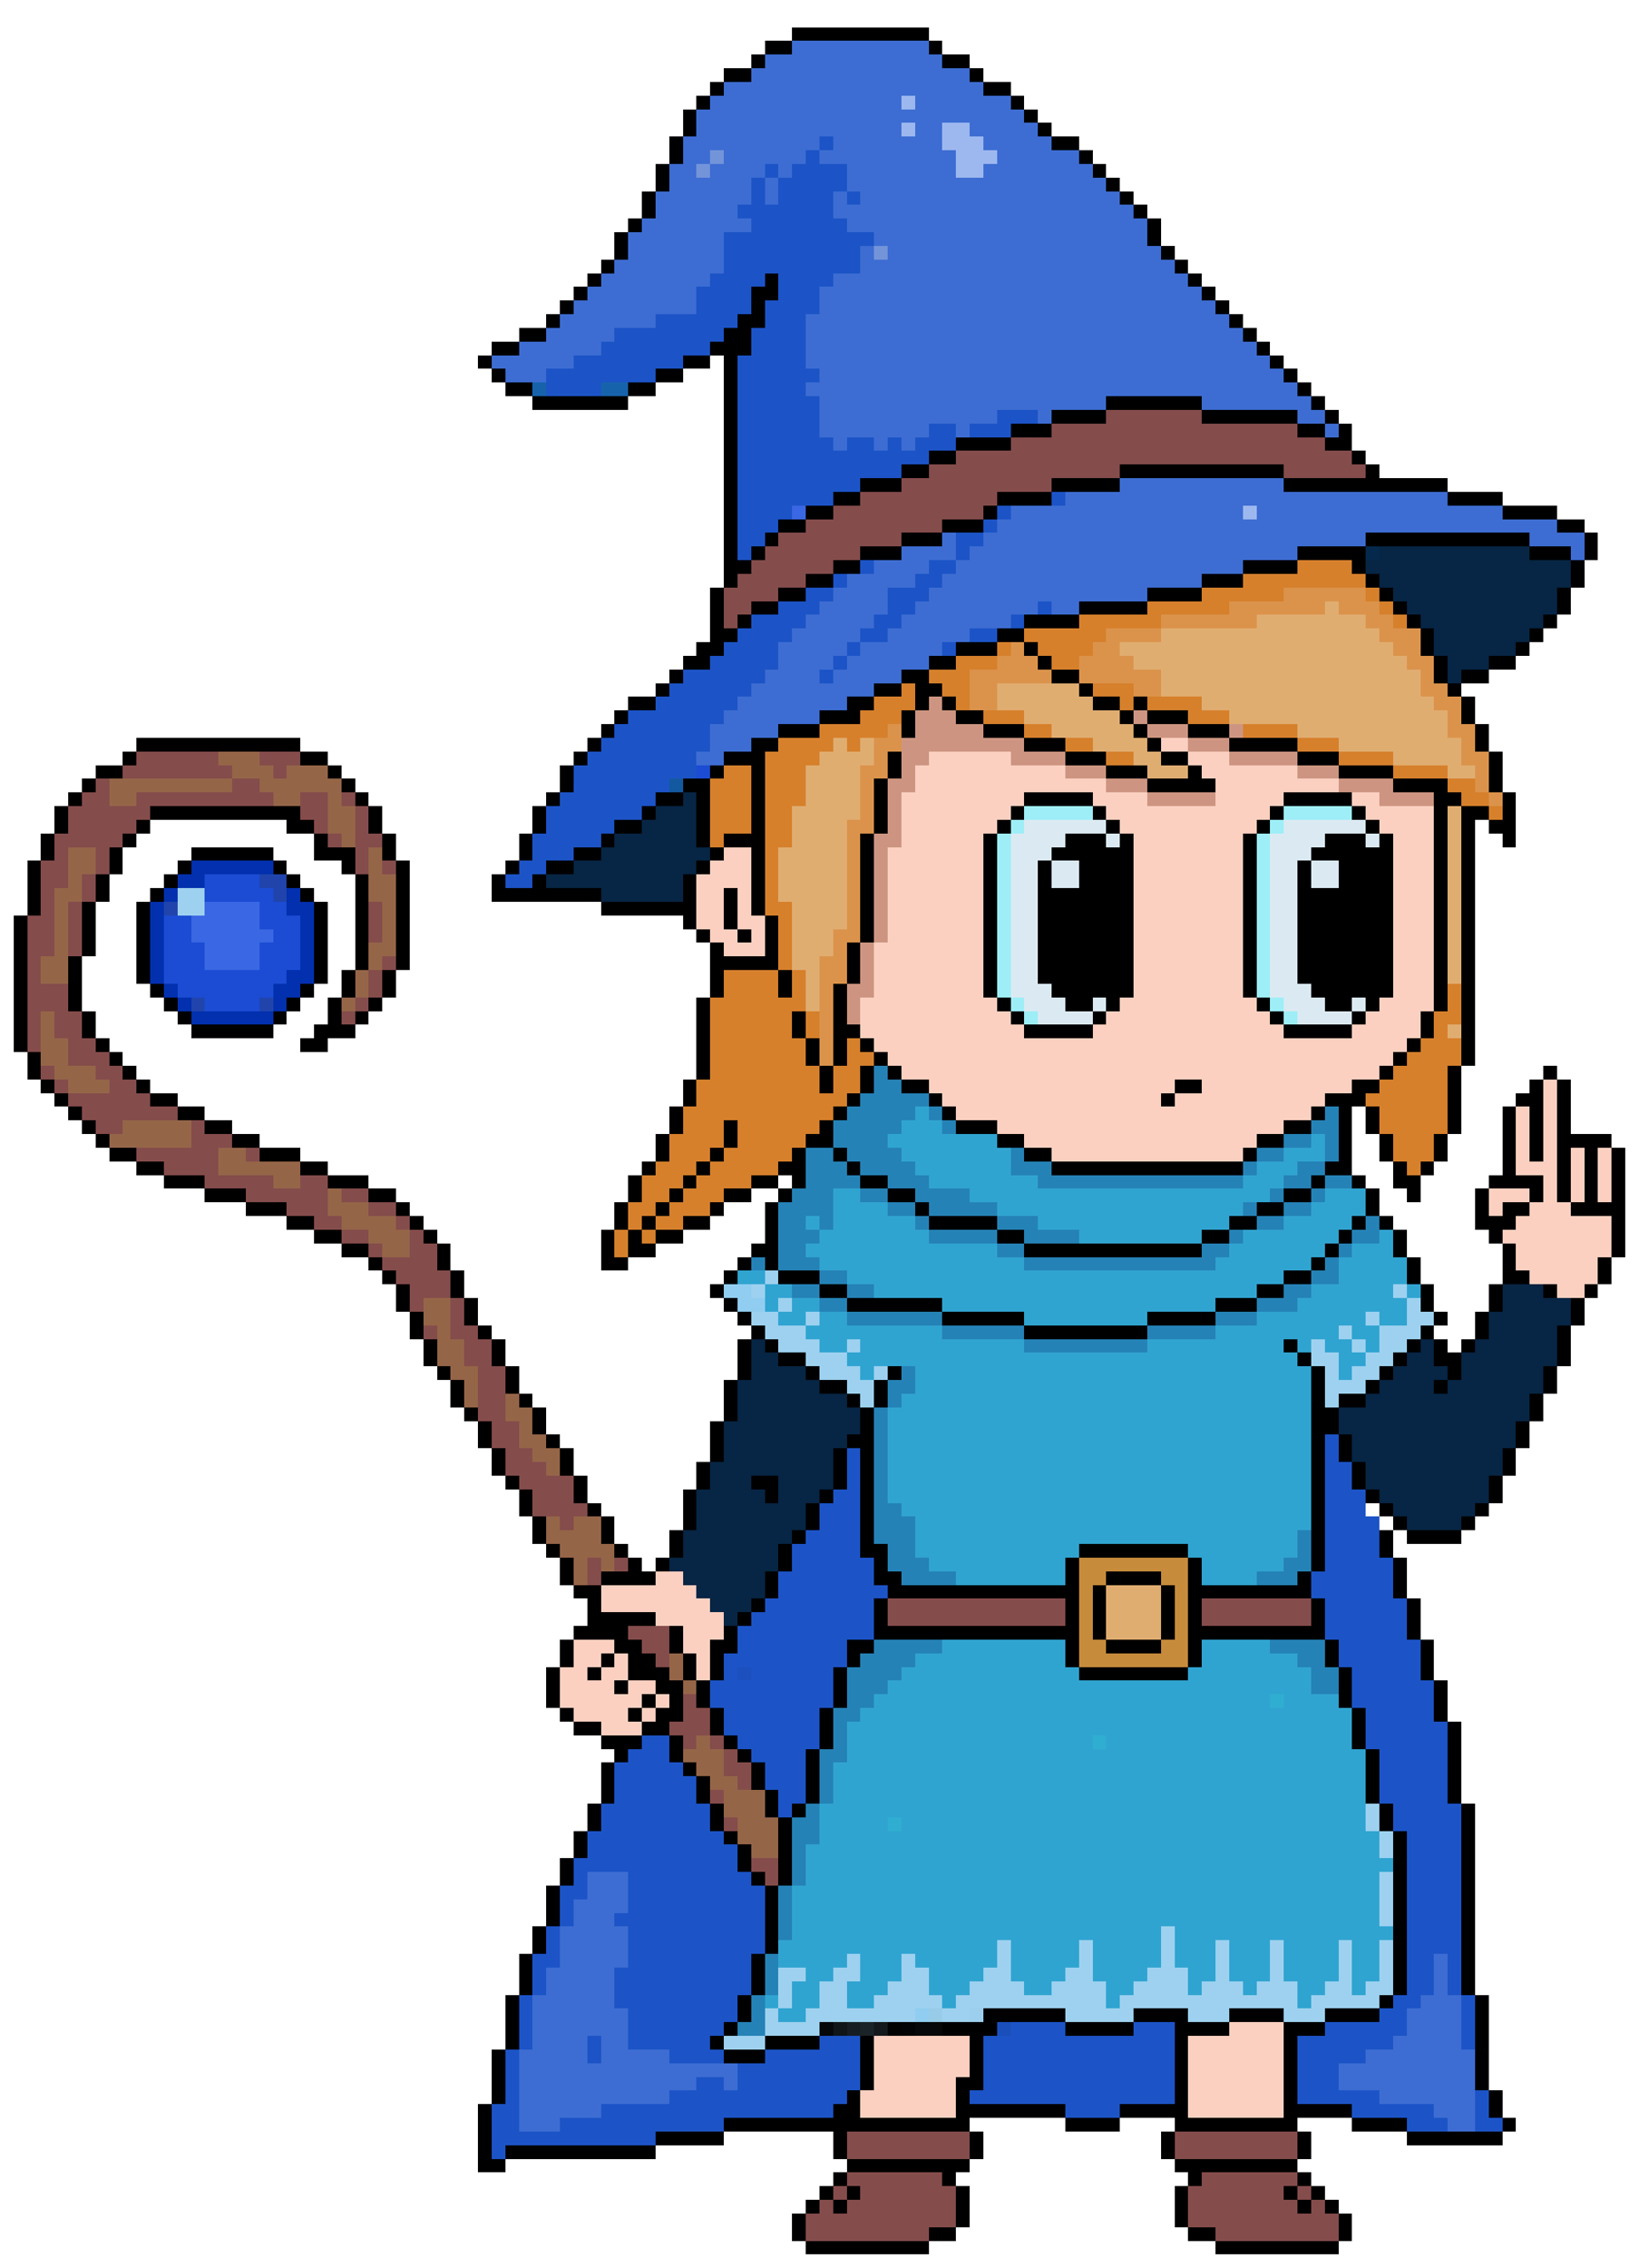 <svg xmlns="http://www.w3.org/2000/svg" viewBox="0 -0.5 120 166" shape-rendering="crispEdges">
<path stroke="#000000" d="M58 2h10M56 3h2M68 3h1M55 4h1M69 4h2M53 5h2M71 5h1M52 6h1M72 6h2M51 7h1M74 7h1M50 8h1M75 8h1M50 9h1M76 9h1M49 10h1M77 10h2M49 11h1M79 11h1M48 12h1M80 12h1M48 13h1M81 13h1M47 14h1M82 14h1M47 15h1M83 15h1M46 16h1M84 16h1M45 17h1M84 17h1M45 18h1M85 18h1M44 19h1M86 19h1M43 20h1M56 20h1M87 20h1M42 21h1M55 21h2M88 21h1M41 22h1M55 22h1M89 22h1M40 23h1M54 23h2M90 23h1M38 24h2M53 24h2M91 24h1M36 25h2M52 25h3M92 25h1M35 26h1M50 26h2M53 26h1M93 26h1M36 27h1M48 27h2M53 27h1M94 27h1M37 28h2M46 28h2M53 28h1M95 28h1M39 29h7M53 29h1M81 29h7M96 29h1M53 30h1M77 30h4M88 30h7M97 30h1M53 31h1M74 31h3M95 31h2M98 31h1M53 32h1M70 32h4M97 32h2M53 33h1M68 33h2M99 33h1M53 34h1M66 34h2M82 34h12M100 34h1M53 35h1M63 35h3M77 35h5M94 35h12M53 36h1M61 36h2M73 36h4M106 36h4M53 37h1M59 37h2M72 37h1M110 37h4M53 38h1M57 38h2M69 38h3M114 38h2M53 39h1M56 39h1M66 39h3M100 39h12M116 39h1M53 40h1M55 40h1M63 40h3M95 40h5M112 40h3M116 40h1M53 41h2M61 41h2M91 41h4M99 41h1M115 41h1M53 42h1M59 42h2M88 42h3M100 42h1M115 42h1M52 43h1M57 43h2M84 43h4M101 43h1M114 43h1M52 44h1M55 44h2M79 44h5M102 44h1M114 44h1M52 45h1M54 45h1M75 45h4M103 45h1M113 45h1M52 46h2M73 46h2M104 46h1M112 46h1M51 47h2M70 47h3M75 47h1M104 47h1M111 47h1M50 48h2M68 48h2M76 48h1M105 48h1M109 48h2M49 49h1M66 49h2M77 49h2M105 49h1M107 49h2M48 50h1M64 50h2M67 50h2M79 50h1M106 50h1M46 51h2M62 51h2M67 51h1M69 51h1M80 51h2M83 51h1M107 51h1M45 52h1M60 52h3M66 52h1M70 52h2M82 52h1M84 52h3M107 52h1M44 53h1M57 53h3M66 53h1M72 53h3M83 53h1M87 53h3M108 53h1M10 54h12M43 54h1M55 54h2M75 54h3M84 54h1M90 54h5M108 54h1M9 55h1M22 55h2M42 55h1M53 55h3M65 55h1M78 55h3M85 55h2M95 55h3M109 55h1M7 56h2M24 56h1M41 56h1M52 56h1M55 56h1M65 56h1M81 56h3M87 56h1M98 56h4M109 56h1M6 57h1M25 57h1M41 57h1M50 57h2M55 57h1M64 57h1M84 57h5M102 57h4M109 57h1M5 58h1M26 58h1M40 58h1M48 58h2M51 58h1M55 58h1M64 58h1M75 58h5M94 58h5M105 58h2M110 58h1M4 59h1M11 59h11M27 59h1M39 59h1M47 59h1M51 59h1M55 59h1M64 59h1M74 59h1M80 59h1M93 59h1M99 59h1M105 59h1M107 59h2M110 59h1M4 60h1M10 60h1M21 60h2M27 60h1M39 60h1M45 60h2M51 60h1M55 60h1M64 60h1M73 60h1M81 60h1M92 60h1M100 60h1M105 60h1M107 60h1M109 60h2M3 61h1M9 61h1M23 61h1M28 61h1M38 61h1M44 61h1M51 61h1M53 61h3M63 61h1M72 61h1M78 61h3M82 61h1M91 61h1M97 61h3M101 61h1M105 61h1M107 61h1M110 61h1M3 62h1M8 62h1M14 62h6M23 62h3M28 62h1M38 62h1M42 62h2M52 62h1M55 62h1M63 62h1M72 62h1M77 62h6M91 62h1M96 62h6M105 62h1M107 62h1M2 63h1M8 63h1M13 63h1M20 63h1M25 63h1M29 63h1M37 63h1M40 63h2M51 63h1M55 63h1M63 63h1M72 63h1M76 63h1M79 63h4M91 63h1M95 63h1M98 63h4M105 63h1M107 63h1M2 64h1M7 64h1M12 64h1M21 64h1M26 64h1M29 64h1M36 64h1M39 64h1M50 64h1M55 64h1M63 64h1M72 64h1M76 64h1M79 64h4M91 64h1M95 64h1M98 64h4M105 64h1M107 64h1M2 65h1M7 65h1M11 65h1M22 65h1M26 65h1M29 65h1M36 65h8M50 65h1M53 65h1M55 65h1M63 65h1M72 65h1M76 65h7M91 65h1M95 65h7M105 65h1M107 65h1M2 66h1M6 66h1M10 66h1M23 66h1M26 66h1M29 66h1M44 66h7M53 66h1M55 66h1M63 66h1M72 66h1M76 66h7M91 66h1M95 66h7M105 66h1M107 66h1M1 67h1M6 67h1M10 67h1M23 67h1M26 67h1M29 67h1M50 67h1M53 67h1M56 67h1M63 67h1M72 67h1M76 67h7M91 67h1M95 67h7M105 67h1M107 67h1M1 68h1M6 68h1M10 68h1M23 68h1M26 68h1M29 68h1M51 68h1M54 68h1M56 68h1M63 68h1M72 68h1M76 68h7M91 68h1M95 68h7M105 68h1M107 68h1M1 69h1M6 69h1M10 69h1M23 69h1M26 69h1M29 69h1M52 69h1M56 69h1M62 69h1M72 69h1M76 69h7M91 69h1M95 69h7M105 69h1M107 69h1M1 70h1M5 70h1M10 70h1M23 70h1M26 70h1M29 70h1M52 70h5M62 70h1M72 70h1M76 70h7M91 70h1M95 70h7M105 70h1M107 70h1M1 71h1M5 71h1M10 71h1M23 71h1M25 71h1M28 71h1M52 71h1M57 71h1M62 71h1M72 71h1M76 71h7M91 71h1M95 71h7M105 71h1M107 71h1M1 72h1M5 72h1M11 72h1M22 72h1M25 72h1M28 72h1M52 72h1M57 72h1M61 72h1M72 72h1M77 72h6M91 72h1M96 72h6M105 72h1M107 72h1M1 73h1M5 73h1M12 73h1M21 73h1M24 73h1M27 73h1M51 73h1M61 73h1M73 73h1M78 73h2M81 73h1M92 73h1M97 73h2M100 73h1M105 73h1M107 73h1M1 74h1M6 74h1M13 74h1M20 74h1M24 74h1M26 74h1M51 74h1M58 74h1M61 74h1M74 74h1M80 74h1M93 74h1M99 74h1M104 74h1M107 74h1M1 75h1M6 75h1M14 75h6M23 75h3M51 75h1M58 75h1M61 75h2M75 75h5M94 75h5M104 75h1M107 75h1M1 76h1M7 76h1M22 76h2M51 76h1M59 76h1M61 76h1M63 76h1M103 76h1M107 76h1M2 77h1M8 77h1M51 77h1M59 77h1M61 77h1M64 77h1M102 77h1M107 77h1M2 78h1M9 78h1M51 78h1M60 78h1M63 78h1M65 78h1M101 78h1M106 78h1M113 78h1M3 79h1M10 79h1M50 79h1M60 79h1M63 79h1M66 79h2M86 79h2M99 79h2M106 79h1M112 79h1M114 79h1M4 80h1M11 80h2M50 80h1M62 80h1M68 80h1M85 80h1M97 80h3M106 80h1M111 80h2M114 80h1M5 81h1M13 81h2M49 81h1M61 81h1M69 81h1M96 81h1M98 81h1M100 81h1M106 81h1M110 81h1M112 81h1M114 81h1M6 82h1M15 82h2M49 82h1M53 82h1M60 82h1M70 82h3M94 82h2M98 82h1M100 82h1M106 82h1M110 82h1M112 82h1M114 82h1M7 83h1M17 83h2M48 83h1M53 83h1M59 83h2M73 83h2M92 83h2M98 83h1M101 83h1M105 83h1M110 83h1M112 83h1M114 83h4M8 84h2M19 84h3M48 84h1M52 84h1M58 84h1M61 84h1M75 84h2M91 84h1M98 84h1M101 84h1M105 84h1M110 84h1M112 84h1M114 84h1M116 84h1M118 84h1M10 85h2M22 85h2M47 85h1M51 85h1M57 85h2M62 85h1M77 85h14M97 85h2M102 85h1M104 85h1M110 85h1M114 85h1M116 85h1M118 85h1M12 86h3M24 86h3M46 86h1M50 86h1M55 86h2M58 86h1M63 86h2M96 86h1M99 86h1M102 86h2M109 86h4M114 86h1M116 86h1M118 86h1M15 87h3M27 87h2M46 87h1M49 87h1M53 87h2M57 87h1M65 87h2M94 87h2M100 87h1M103 87h1M108 87h1M112 87h1M114 87h1M116 87h1M118 87h1M18 88h3M29 88h1M45 88h1M48 88h1M52 88h1M56 88h1M67 88h1M92 88h2M100 88h1M108 88h1M110 88h2M115 88h4M21 89h2M30 89h1M45 89h1M47 89h1M50 89h2M56 89h1M68 89h5M90 89h2M99 89h1M101 89h1M108 89h3M118 89h1M23 90h2M31 90h1M44 90h1M46 90h1M48 90h2M56 90h1M73 90h2M88 90h2M98 90h1M102 90h1M109 90h1M118 90h1M25 91h2M32 91h1M44 91h1M46 91h2M55 91h2M75 91h13M97 91h1M102 91h1M110 91h1M118 91h1M27 92h1M32 92h1M44 92h2M54 92h1M56 92h1M96 92h1M103 92h1M110 92h1M117 92h1M28 93h1M33 93h1M53 93h1M57 93h3M94 93h2M103 93h1M110 93h2M117 93h1M29 94h1M33 94h1M52 94h1M60 94h2M92 94h2M104 94h1M109 94h1M113 94h1M116 94h1M29 95h1M34 95h1M53 95h1M62 95h7M89 95h3M104 95h1M109 95h1M115 95h1M30 96h1M34 96h1M54 96h1M69 96h6M84 96h5M105 96h1M108 96h1M115 96h1M30 97h1M35 97h1M55 97h1M75 97h9M104 97h1M108 97h1M114 97h1M31 98h1M36 98h1M54 98h1M56 98h1M94 98h1M103 98h1M105 98h1M107 98h1M114 98h1M31 99h1M36 99h1M54 99h1M57 99h2M95 99h1M102 99h1M105 99h2M114 99h1M32 100h1M37 100h1M54 100h1M59 100h1M65 100h1M96 100h1M101 100h1M106 100h1M113 100h1M33 101h1M37 101h1M53 101h1M60 101h2M64 101h1M96 101h1M100 101h1M105 101h1M113 101h1M33 102h1M38 102h1M53 102h1M62 102h1M64 102h1M96 102h1M98 102h2M112 102h1M34 103h1M39 103h1M53 103h1M63 103h1M96 103h2M112 103h1M35 104h1M39 104h1M52 104h1M63 104h1M96 104h2M111 104h1M35 105h1M40 105h1M52 105h1M62 105h2M96 105h1M98 105h1M111 105h1M36 106h1M41 106h1M52 106h1M61 106h1M63 106h1M96 106h1M98 106h1M110 106h1M36 107h1M41 107h1M51 107h1M61 107h1M63 107h1M96 107h1M99 107h1M110 107h1M37 108h1M42 108h1M51 108h1M55 108h2M61 108h1M63 108h1M96 108h1M99 108h1M109 108h1M38 109h1M42 109h1M50 109h1M56 109h1M60 109h1M63 109h1M96 109h1M100 109h1M109 109h1M38 110h1M43 110h1M50 110h1M59 110h1M63 110h1M96 110h1M101 110h1M108 110h1M39 111h1M44 111h1M50 111h1M59 111h1M63 111h1M96 111h1M102 111h1M107 111h1M39 112h1M44 112h1M49 112h1M58 112h1M63 112h1M96 112h1M101 112h1M103 112h4M40 113h1M45 113h1M49 113h1M57 113h1M63 113h2M79 113h8M96 113h1M101 113h1M41 114h1M46 114h1M48 114h1M57 114h1M64 114h1M78 114h1M87 114h1M96 114h1M102 114h1M41 115h1M44 115h4M56 115h1M64 115h2M78 115h1M81 115h4M87 115h1M95 115h1M102 115h1M42 116h2M56 116h1M65 116h14M80 116h1M85 116h1M87 116h9M102 116h1M43 117h1M55 117h1M64 117h1M78 117h1M80 117h1M85 117h1M87 117h1M96 117h1M103 117h1M43 118h5M54 118h1M64 118h1M78 118h1M80 118h1M85 118h1M87 118h1M96 118h1M103 118h1M42 119h4M49 119h1M53 119h1M64 119h15M80 119h1M85 119h1M87 119h10M103 119h1M41 120h1M45 120h2M49 120h1M52 120h2M62 120h2M78 120h1M81 120h4M87 120h1M97 120h1M104 120h1M41 121h1M44 121h1M46 121h2M50 121h1M52 121h1M62 121h1M78 121h1M87 121h1M97 121h1M104 121h1M40 122h1M43 122h1M46 122h3M50 122h1M52 122h1M61 122h1M79 122h8M98 122h1M104 122h1M40 123h1M45 123h1M48 123h2M51 123h1M61 123h1M98 123h1M105 123h1M40 124h1M47 124h1M49 124h1M51 124h1M61 124h1M98 124h1M105 124h1M41 125h1M46 125h1M48 125h2M52 125h1M60 125h1M99 125h1M105 125h1M42 126h2M47 126h2M52 126h1M60 126h1M99 126h1M106 126h1M44 127h3M49 127h1M53 127h1M60 127h1M99 127h1M106 127h1M45 128h1M49 128h1M54 128h1M59 128h1M100 128h1M106 128h1M44 129h1M50 129h1M55 129h1M59 129h1M100 129h1M106 129h1M44 130h1M51 130h1M55 130h1M59 130h1M100 130h1M106 130h1M44 131h1M51 131h1M56 131h1M59 131h1M100 131h1M106 131h1M43 132h1M52 132h1M56 132h1M58 132h1M101 132h1M107 132h1M43 133h1M52 133h1M57 133h1M101 133h1M107 133h1M42 134h1M53 134h1M57 134h1M102 134h1M107 134h1M42 135h1M54 135h1M57 135h1M102 135h1M107 135h1M41 136h1M54 136h1M57 136h1M102 136h1M107 136h1M41 137h1M55 137h1M57 137h1M102 137h1M107 137h1M40 138h1M56 138h1M102 138h1M107 138h1M40 139h1M56 139h1M102 139h1M107 139h1M40 140h1M56 140h1M102 140h1M107 140h1M39 141h1M56 141h1M102 141h1M107 141h1M39 142h1M56 142h1M102 142h1M107 142h1M38 143h1M55 143h1M102 143h1M107 143h1M38 144h1M55 144h1M102 144h1M107 144h1M38 145h1M55 145h1M102 145h1M107 145h1M37 146h1M54 146h1M101 146h1M108 146h1M37 147h1M54 147h1M72 147h6M83 147h4M90 147h4M97 147h4M108 147h1M37 148h1M53 148h1M69 148h4M78 148h5M86 148h4M94 148h3M108 148h1M37 149h1M52 149h1M56 149h4M63 149h1M71 149h1M86 149h1M94 149h1M108 149h1M36 150h1M53 150h3M63 150h1M71 150h1M86 150h1M94 150h1M108 150h1M36 151h1M63 151h1M71 151h1M86 151h1M94 151h1M108 151h1M36 152h1M63 152h1M70 152h2M86 152h1M94 152h1M108 152h1M36 153h1M62 153h1M70 153h1M86 153h1M94 153h1M109 153h1M35 154h1M61 154h2M70 154h8M82 154h5M94 154h5M109 154h1M35 155h1M53 155h18M78 155h4M86 155h9M99 155h4M110 155h1M35 156h1M48 156h5M61 156h1M71 156h1M85 156h1M95 156h1M103 156h7M35 157h1M37 157h11M61 157h1M71 157h1M85 157h1M95 157h1M35 158h2M62 158h9M86 158h9M61 159h1M69 159h1M87 159h1M95 159h1M60 160h1M62 160h1M70 160h1M86 160h1M94 160h1M96 160h1M59 161h1M61 161h1M70 161h1M86 161h1M95 161h1M97 161h1M58 162h1M70 162h1M86 162h1M98 162h1M58 163h1M68 163h2M87 163h2M98 163h1M59 164h9M89 164h9" />
<path stroke="#3d6dd2" d="M58 3h10M56 4h13M55 5h16M53 6h19M52 7h14M67 7h7M51 8h24M51 9h15M67 9h2M71 9h5M50 10h10M61 10h8M72 10h5M50 11h2M53 11h6M60 11h10M73 11h6M49 12h2M52 12h4M57 12h1M62 12h8M72 12h8M49 13h6M56 13h1M62 13h19M48 14h7M56 14h1M61 14h1M63 14h19M48 15h6M61 15h22M47 16h8M62 16h22M46 17h7M64 17h20M46 18h7M63 18h1M65 18h20M45 19h8M63 19h23M44 20h8M61 20h26M43 21h8M60 21h28M42 22h9M60 22h29M41 23h7M59 23h31M40 24h5M59 24h32M38 25h6M59 25h33M36 26h6M59 26h34M37 27h3M60 27h34M59 28h36M60 29h21M88 29h8M60 30h13M76 30h1M95 30h2M60 31h8M70 31h1M97 31h1M61 32h1M64 32h1M66 32h1M82 35h12M78 36h28M74 37h17M92 37h18M73 38h41M69 39h1M72 39h28M112 39h4M66 40h4M71 40h24M115 40h1M64 41h4M70 41h21M62 42h5M69 42h19M61 43h4M68 43h16M60 44h5M67 44h9M77 44h2M59 45h5M66 45h8M58 46h5M65 46h6M57 47h5M63 47h6M57 48h4M62 48h6M56 49h4M61 49h5M55 50h9M54 51h8M53 52h7M52 53h5M52 54h3M51 55h2M43 137h3M43 138h3M42 139h4M42 140h3M41 141h5M41 142h5M41 143h5M105 143h1M40 144h5M105 144h1M40 145h5M105 145h1M39 146h6M104 146h3M39 147h7M103 147h4M39 148h7M103 148h4M39 149h4M44 149h2M102 149h5M38 150h5M44 150h5M100 150h8M38 151h16M98 151h10M38 152h13M53 152h1M98 152h10M38 153h11M101 153h7M38 154h6M105 154h3M38 155h3M106 155h2" />
<path stroke="#9db8ef" d="M66 7h1M66 9h1M69 9h2M69 10h3M70 11h3M70 12h2M91 37h1" />
<path stroke="#1c54c7" d="M60 10h1M59 11h1M56 12h1M58 12h4M55 13h1M57 13h5M55 14h1M57 14h4M62 14h1M54 15h7M55 16h7M53 17h11M53 18h10M53 19h10M52 20h4M57 20h4M51 21h4M57 21h3M51 22h4M56 22h4M48 23h6M56 23h3M45 24h8M55 24h4M44 25h8M55 25h4M42 26h8M54 26h5M40 27h8M54 27h6M40 28h4M54 28h5M54 29h6M54 30h6M73 30h3M54 31h6M68 31h2M71 31h3M54 32h7M62 32h2M65 32h1M67 32h3M54 33h14M54 34h12M54 35h9M54 36h7M77 36h1M54 37h4M73 37h1M54 38h3M72 38h1M54 39h2M70 39h2M54 40h1M70 40h1M63 41h1M68 41h2M61 42h1M67 42h2M59 43h2M65 43h3M57 44h3M65 44h2M76 44h1M55 45h4M64 45h2M74 45h1M54 46h4M63 46h2M71 46h2M53 47h4M62 47h1M69 47h1M52 48h5M61 48h1M50 49h6M60 49h1M49 50h6M48 51h6M46 52h7M45 53h7M44 54h8M43 55h8M42 56h9M42 57h7M41 58h7M40 59h7M40 60h5M39 61h5M39 62h3M38 63h2M37 64h2M97 105h1M62 106h1M97 106h1M62 107h1M97 107h2M62 108h1M97 108h2M61 109h2M97 109h3M60 110h3M97 110h3M60 111h3M97 111h4M59 112h4M97 112h4M58 113h5M97 113h4M58 114h6M97 114h5M57 115h7M96 115h6M57 116h8M96 116h6M56 117h8M97 117h6M55 118h9M97 118h6M54 119h10M97 119h6M54 120h8M98 120h6M53 121h9M98 121h6M53 122h1M55 122h6M99 122h5M52 123h9M99 123h6M52 124h9M99 124h6M53 125h7M100 125h5M53 126h7M100 126h6M47 127h2M54 127h6M100 127h6M46 128h3M55 128h4M101 128h5M45 129h5M56 129h3M101 129h5M45 130h6M56 130h3M101 130h5M45 131h6M57 131h2M101 131h5M44 132h8M57 132h1M102 132h5M44 133h8M102 133h5M43 134h10M103 134h4M43 135h11M103 135h4M42 136h12M103 136h4M42 137h1M46 137h9M103 137h4M41 138h2M46 138h10M103 138h4M41 139h1M46 139h10M103 139h4M41 140h1M45 140h11M103 140h4M40 141h1M46 141h10M103 141h4M40 142h1M46 142h10M103 142h4M39 143h2M46 143h9M103 143h2M106 143h1M39 144h1M45 144h10M103 144h2M106 144h1M39 145h1M45 145h10M103 145h2M106 145h1M38 146h1M45 146h9M102 146h2M107 146h1M38 147h1M46 147h8M101 147h2M107 147h1M38 148h1M46 148h7M74 148h4M83 148h3M97 148h6M107 148h1M38 149h1M43 149h1M46 149h6M60 149h3M72 149h14M95 149h7M107 149h1M37 150h1M43 150h1M49 150h4M56 150h7M72 150h14M95 150h5M37 151h1M54 151h9M72 151h14M95 151h3M37 152h1M51 152h2M54 152h9M72 152h14M95 152h3M37 153h1M49 153h13M71 153h15M95 153h6M108 153h1M36 154h2M44 154h17M78 154h4M99 154h6M108 154h1M36 155h2M41 155h12M103 155h3M108 155h2M36 156h12M36 157h1" />
<path stroke="#7394d9" d="M52 11h1M51 12h1M64 18h1" />
<path stroke="#1663ab" d="M39 28h1M44 28h2" />
<path stroke="#844c4b" d="M81 30h7M77 31h18M74 32h23M70 33h29M68 34h14M94 34h6M66 35h11M63 36h10M61 37h11M59 38h10M57 39h9M56 40h7M55 41h6M54 42h5M53 43h4M53 44h2M53 45h1M10 55h6M19 55h3M9 56h8M20 56h1M7 57h1M17 57h2M6 58h2M10 58h10M22 58h2M25 58h1M5 59h6M22 59h2M26 59h1M5 60h5M23 60h1M26 60h1M4 61h5M24 61h1M26 61h2M4 62h1M7 62h1M26 62h1M3 63h2M7 63h1M26 63h1M28 63h1M3 64h2M6 64h1M3 65h1M6 65h1M3 66h1M5 66h1M27 66h1M2 67h2M5 67h1M27 67h1M2 68h2M5 68h1M27 68h1M2 69h2M5 69h1M2 70h1M28 70h1M2 71h1M27 71h1M2 72h3M27 72h1M2 73h3M26 73h1M2 74h1M4 74h2M25 74h1M2 75h1M4 75h2M2 76h1M5 76h2M5 77h3M3 78h1M7 78h2M4 79h1M8 79h2M5 80h6M6 81h7M7 82h2M14 82h1M14 83h3M10 84h6M18 84h1M12 85h4M15 86h5M22 86h2M18 87h6M25 87h2M21 88h3M27 88h2M23 89h2M29 89h1M25 90h2M30 90h1M27 91h1M30 91h2M28 92h4M29 93h4M30 94h3M30 95h1M33 95h1M33 96h1M31 97h1M33 97h2M34 98h2M34 99h2M35 100h2M35 101h2M35 102h2M35 103h2M36 104h2M36 105h2M37 106h2M37 107h3M38 108h4M39 109h3M39 110h4M41 111h1M43 114h1M45 114h1M43 115h1M65 117h13M88 117h8M65 118h13M88 118h8M46 119h3M47 120h2M48 121h1M50 124h1M50 125h2M49 126h3M50 127h1M52 127h1M53 128h1M53 129h2M54 130h1M52 131h1M53 133h1M55 136h2M56 137h1M62 156h9M86 156h9M62 157h9M86 157h9M62 159h7M88 159h7M61 160h1M63 160h7M87 160h7M95 160h1M60 161h1M62 161h8M87 161h8M96 161h1M59 162h11M87 162h11M59 163h9M89 163h9" />
<path stroke="#3a67e3" d="M58 37h1M15 66h4M14 67h5M14 68h6M15 69h4M15 70h4" />
<path stroke="#04294c" d="M100 40h1" />
<path stroke="#072544" d="M101 40h11M100 41h15M101 42h14M102 43h12M103 44h11M104 45h9M105 46h7M105 47h6M106 48h3M106 49h1M50 58h1M48 59h3M47 60h4M45 61h6M44 62h8M42 63h9M40 64h10M44 65h6M110 94h3M110 95h5M109 96h6M109 97h5M55 98h1M104 98h1M108 98h6M55 99h2M103 99h2M107 99h7M55 100h4M102 100h4M107 100h6M54 101h6M101 101h4M106 101h7M54 102h8M100 102h12M54 103h9M98 103h14M53 104h10M98 104h13M53 105h9M99 105h12M53 106h8M99 106h11M52 107h9M100 107h10M52 108h3M57 108h4M100 108h9M51 109h5M57 109h3M101 109h8M51 110h8M102 110h6M51 111h8M103 111h4M50 112h8M50 113h7M49 114h8M50 115h6M51 116h5M52 117h3M53 118h1" />
<path stroke="#d6802c" d="M95 41h4M91 42h9M88 43h6M100 43h1M84 44h6M101 44h1M79 45h6M102 45h1M75 46h6M73 47h1M76 47h4M70 48h3M77 48h2M68 49h3M66 50h1M69 50h2M80 50h3M64 51h3M70 51h1M82 51h1M84 51h4M63 52h3M72 52h3M87 52h3M60 53h5M75 53h2M91 53h4M57 54h4M62 54h1M78 54h2M95 54h3M56 55h4M81 55h2M98 55h4M53 56h2M56 56h3M102 56h4M52 57h3M56 57h3M106 57h2M52 58h3M56 58h3M107 58h2M52 59h3M56 59h2M109 59h1M52 60h3M56 60h2M52 61h1M56 61h2M56 62h1M56 63h1M56 64h1M56 65h1M56 66h2M57 67h1M57 68h1M57 69h1M57 70h1M53 71h4M58 71h1M53 72h4M58 72h1M106 72h1M52 73h7M106 73h1M52 74h6M59 74h1M105 74h2M52 75h6M59 75h1M105 75h1M52 76h7M62 76h1M104 76h3M52 77h7M62 77h2M103 77h4M52 78h8M61 78h2M102 78h4M51 79h9M61 79h2M101 79h5M51 80h11M100 80h6M50 81h11M101 81h5M50 82h3M54 82h6M101 82h5M49 83h4M54 83h5M102 83h3M49 84h3M53 84h5M102 84h3M48 85h3M52 85h5M103 85h1M47 86h3M51 86h4M47 87h2M50 87h3M46 88h2M49 88h3M46 89h1M48 89h2M45 90h1M47 90h1M45 91h1" />
<path stroke="#db934b" d="M94 43h6M90 44h7M98 44h3M85 45h7M100 45h2M81 46h4M101 46h3M74 47h1M80 47h2M102 47h2M73 48h3M79 48h4M103 48h2M71 49h6M79 49h6M104 49h1M71 50h2M83 50h2M104 50h2M71 51h2M105 51h2M106 52h1M65 53h1M106 53h2M64 54h2M107 54h1M64 55h1M107 55h2M63 56h2M108 56h1M63 57h1M108 57h1M63 58h1M109 58h1M63 59h1M62 60h2M62 61h1M62 62h1M62 63h1M62 64h1M62 65h1M62 66h1M62 67h1M61 68h2M61 69h1M60 70h2M60 71h2M60 72h1M60 73h1M60 74h1M60 75h1M60 76h1M60 77h1" />
<path stroke="#e0ad71" d="M97 44h1M92 45h8M85 46h16M82 47h20M83 48h20M85 49h19M73 50h6M85 50h19M73 51h7M88 51h17M75 52h7M90 52h16M77 53h6M95 53h11M61 54h1M63 54h1M80 54h4M98 54h9M60 55h4M83 55h2M102 55h5M59 56h4M84 56h3M106 56h2M59 57h4M59 58h4M58 59h5M106 59h1M58 60h4M106 60h1M58 61h4M106 61h1M57 62h5M106 62h1M57 63h5M106 63h1M57 64h5M106 64h1M57 65h5M106 65h1M58 66h4M106 66h1M58 67h4M106 67h1M58 68h3M106 68h1M58 69h3M106 69h1M58 70h2M106 70h1M59 71h1M106 71h1M59 72h1M59 73h1M106 75h1M81 116h4M81 117h4M81 118h4M81 119h4" />
<path stroke="#cd9581" d="M68 51h1M67 52h3M83 52h1M67 53h5M84 53h3M90 53h1M66 54h9M87 54h3M66 55h2M74 55h4M90 55h5M66 56h1M78 56h3M95 56h3M65 57h2M81 57h3M98 57h4M65 58h1M84 58h5M101 58h4M65 59h1M65 60h1M64 61h2M64 62h1M64 63h1M64 64h1M64 65h1M64 66h1M64 67h1M64 68h1M63 69h1M63 70h1M63 71h1M62 72h2M62 73h1M62 74h1" />
<path stroke="#fbd0c0" d="M85 54h2M68 55h6M87 55h3M67 56h11M88 56h7M67 57h14M89 57h9M66 58h9M80 58h4M89 58h5M99 58h2M66 59h8M81 59h12M100 59h5M66 60h7M82 60h10M101 60h4M66 61h6M83 61h8M102 61h3M53 62h2M65 62h7M83 62h8M102 62h3M52 63h3M65 63h7M83 63h8M102 63h3M51 64h4M65 64h7M83 64h8M102 64h3M51 65h2M54 65h1M65 65h7M83 65h8M102 65h3M51 66h2M54 66h1M65 66h7M83 66h8M102 66h3M51 67h2M54 67h2M65 67h7M83 67h8M102 67h3M52 68h2M55 68h1M65 68h7M83 68h8M102 68h3M53 69h3M64 69h8M83 69h8M102 69h3M64 70h8M83 70h8M102 70h3M64 71h8M83 71h8M102 71h3M64 72h8M83 72h8M102 72h3M63 73h10M82 73h10M101 73h4M63 74h11M81 74h12M100 74h4M63 75h12M80 75h14M99 75h5M64 76h39M65 77h37M66 78h35M68 79h18M88 79h11M113 79h1M69 80h16M86 80h11M113 80h1M70 81h26M111 81h1M113 81h1M73 82h21M111 82h1M113 82h1M75 83h17M111 83h1M113 83h1M77 84h14M111 84h1M113 84h1M115 84h1M117 84h1M111 85h3M115 85h1M117 85h1M113 86h1M115 86h1M117 86h1M109 87h3M113 87h1M115 87h1M117 87h1M109 88h1M112 88h3M111 89h7M110 90h8M111 91h7M111 92h6M112 93h5M114 94h2M48 115h2M44 116h7M44 117h8M48 118h5M50 119h3M42 120h3M50 120h2M42 121h2M45 121h1M51 121h1M41 122h2M44 122h2M51 122h1M41 123h4M46 123h2M41 124h6M48 124h1M42 125h4M47 125h1M44 126h3M90 148h4M64 149h7M87 149h7M64 150h7M87 150h7M64 151h7M87 151h7M64 152h6M87 152h7M63 153h7M87 153h7M63 154h7M87 154h7" />
<path stroke="#956548" d="M16 55h3M17 56h3M21 56h3M8 57h9M19 57h6M8 58h2M20 58h2M24 58h1M24 59h2M24 60h2M25 61h1M5 62h2M27 62h1M5 63h2M27 63h1M5 64h1M27 64h2M4 65h2M27 65h2M4 66h1M28 66h1M4 67h1M28 67h1M4 68h1M28 68h1M4 69h1M27 69h2M3 70h2M27 70h1M3 71h2M26 71h1M26 72h1M25 73h1M3 74h1M3 75h1M3 76h2M3 77h2M4 78h3M5 79h3M9 82h5M8 83h6M16 84h2M16 85h6M20 86h2M24 87h1M24 88h3M25 89h4M27 90h3M28 91h2M31 95h2M31 96h2M32 97h1M32 98h2M32 99h2M33 100h2M34 101h1M34 102h1M37 102h1M37 103h2M38 104h1M38 105h2M39 106h2M40 107h1M40 111h1M42 111h2M40 112h4M41 113h4M42 114h1M44 114h1M42 115h1M49 121h1M49 122h1M50 123h1M51 127h1M50 128h3M51 129h2M52 130h2M53 131h3M53 132h3M54 133h3M54 134h3M55 135h2" />
<path stroke="#1b4cd3" d="M51 56h1M15 64h4M15 65h5M19 66h2M12 67h2M19 67h3M12 68h2M20 68h2M12 69h3M19 69h3M12 70h3M19 70h3M12 71h9M13 72h7M15 73h4" />
<path stroke="#13599f" d="M49 57h1" />
<path stroke="#9deef7" d="M75 59h5M94 59h5M74 60h1M93 60h1M73 61h1M92 61h1M73 62h1M92 62h1M73 63h1M92 63h1M73 64h1M92 64h1M73 65h1M92 65h1M73 66h1M92 66h1M73 67h1M92 67h1M73 68h1M92 68h1M73 69h1M92 69h1M73 70h1M92 70h1M73 71h1M92 71h1M73 72h1M92 72h1M74 73h1M93 73h1M75 74h1M94 74h1" />
<path stroke="#dbeaf2" d="M75 60h6M94 60h6M74 61h4M81 61h1M93 61h4M100 61h1M74 62h3M93 62h3M74 63h2M77 63h2M93 63h2M96 63h2M74 64h2M77 64h2M93 64h2M96 64h2M74 65h2M93 65h2M74 66h2M93 66h2M74 67h2M93 67h2M74 68h2M93 68h2M74 69h2M93 69h2M74 70h2M93 70h2M74 71h2M93 71h2M74 72h3M93 72h3M75 73h3M80 73h1M94 73h3M99 73h1M76 74h4M95 74h4" />
<path stroke="#0230ae" d="M14 63h6M13 64h2M12 65h1M21 65h1M11 66h1M21 66h2M11 67h1M22 67h1M11 68h1M22 68h1M11 69h1M22 69h1M11 70h1M22 70h1M11 71h1M21 71h2M12 72h1M20 72h2M13 73h1M20 73h1M14 74h6" />
<path stroke="#2144ac" d="M19 64h2M20 65h1M12 66h1M14 73h1M19 73h1" />
<path stroke="#9dd1ef" d="M13 65h2M13 66h2M56 93h1M55 94h1M102 94h1M57 95h1M103 95h1M55 96h2M59 96h1M100 96h1M103 96h2M56 97h3M98 97h1M101 97h3M57 98h3M62 98h1M96 98h1M99 98h1M101 98h2M59 99h3M96 99h2M100 99h2M60 100h3M64 100h1M97 100h1M99 100h2M62 101h2M97 101h3M63 102h1M97 102h1M100 132h1M100 133h1M101 134h1M101 135h1M101 137h1M101 138h1M101 139h1M101 140h1M85 141h1M73 142h1M79 142h1M85 142h1M89 142h1M93 142h1M98 142h1M101 142h1M62 143h1M66 143h1M73 143h1M79 143h1M85 143h1M89 143h1M93 143h1M98 143h1M101 143h1M57 144h2M61 144h2M66 144h2M72 144h2M78 144h2M84 144h3M89 144h1M93 144h1M98 144h1M101 144h1M57 145h1M60 145h2M65 145h3M71 145h4M77 145h4M83 145h4M88 145h3M92 145h3M97 145h2M100 145h2M57 146h1M60 146h2M64 146h5M70 146h11M82 146h13M96 146h5M56 147h1M59 147h8M69 147h2M78 147h5M87 147h3M94 147h3M56 148h4M53 149h3" />
<path stroke="#2582b6" d="M64 78h1M64 79h2M63 80h5M62 81h5M68 81h1M97 81h1M61 82h5M69 82h1M96 82h2M61 83h4M94 83h2M97 83h1M59 84h2M62 84h4M74 84h1M92 84h2M97 84h1M59 85h3M63 85h4M74 85h3M91 85h1M95 85h2M59 86h4M65 86h3M76 86h15M94 86h2M97 86h2M58 87h3M63 87h2M67 87h4M93 87h1M96 87h1M57 88h4M65 88h2M68 88h5M91 88h1M94 88h2M57 89h2M60 89h1M67 89h1M73 89h3M92 89h2M100 89h1M57 90h3M68 90h5M75 90h4M90 90h1M99 90h2M57 91h2M73 91h2M88 91h2M98 91h1M55 92h1M57 92h3M75 92h14M97 92h1M60 93h2M96 93h2M58 94h2M62 94h2M94 94h2M60 95h2M92 95h3M62 96h7M89 96h3M69 97h6M84 97h5M75 98h9M66 100h1M65 101h2M65 102h1M64 103h1M64 104h1M64 105h1M64 106h1M64 107h1M64 108h1M64 109h1M64 110h2M64 111h3M64 112h3M95 112h1M65 113h2M95 113h1M65 114h3M94 114h2M66 115h4M92 115h3M64 120h5M93 120h4M63 121h4M95 121h2M62 122h4M96 122h2M62 123h3M96 123h2M62 124h2M61 125h2M61 126h1M61 127h1M60 128h2M60 129h1M60 130h1M60 131h1M59 132h1M58 133h2M58 134h2M58 135h1M58 136h1M58 137h1M57 138h1M57 139h1M57 140h1M57 141h1M56 143h1M56 144h1M56 145h1M55 146h1M55 147h1M54 148h2" />
<path stroke="#30a4d1" d="M67 81h1M66 82h3M65 83h8M96 83h1M66 84h8M94 84h3M67 85h7M92 85h3M68 86h8M91 86h3M61 87h2M71 87h22M97 87h3M61 88h4M73 88h18M96 88h4M59 89h1M61 89h6M76 89h14M94 89h5M60 90h8M79 90h9M91 90h7M101 90h1M59 91h14M90 91h7M99 91h3M60 92h15M89 92h7M98 92h5M54 93h2M62 93h32M98 93h5M56 94h2M64 94h28M96 94h6M103 94h1M56 95h1M58 95h2M69 95h20M95 95h8M57 96h2M60 96h2M75 96h9M92 96h8M101 96h2M59 97h10M89 97h9M99 97h2M60 98h2M63 98h12M84 98h10M95 98h1M97 98h2M100 98h1M62 99h33M98 99h2M63 100h1M67 100h29M98 100h1M67 101h29M66 102h30M65 103h31M65 104h31M65 105h31M65 106h31M65 107h31M65 108h31M65 109h31M66 110h30M67 111h29M67 112h28M67 113h12M87 113h8M68 114h10M88 114h6M70 115h8M88 115h4M69 120h9M88 120h5M67 121h11M88 121h7M66 122h13M87 122h9M65 123h31M64 124h29M94 124h4M63 125h36M62 126h37M62 127h18M81 127h18M62 128h38M61 129h39M61 130h39M61 131h39M60 132h40M60 133h5M66 133h34M60 134h41M59 135h42M59 136h43M59 137h42M58 138h43M58 139h43M58 140h43M58 141h27M86 141h16M57 142h16M74 142h5M80 142h5M86 142h3M90 142h3M94 142h4M99 142h2M57 143h5M63 143h3M67 143h6M74 143h5M80 143h5M86 143h3M90 143h3M94 143h4M99 143h2M59 144h2M63 144h3M68 144h4M74 144h4M80 144h4M87 144h2M90 144h3M94 144h4M99 144h2M58 145h2M62 145h3M68 145h3M75 145h2M81 145h2M87 145h1M91 145h1M95 145h2M99 145h1M56 146h1M58 146h2M62 146h2M69 146h1M81 146h1M95 146h1M57 147h2" />
<path stroke="#90cdf0" d="M53 94h2M54 95h2M67 147h1" />
<path stroke="#c68b3b" d="M79 114h8M79 115h2M85 115h2M79 116h1M86 116h1M79 117h1M86 117h1M79 118h1M86 118h1M79 119h1M86 119h1M79 120h2M85 120h2M79 121h8" />
<path stroke="#1b50be" d="M54 122h1" />
<path stroke="#30aed1" d="M93 124h1M80 127h1M65 133h1" />
<path stroke="#98cbe7" d="M68 147h1" />
<path stroke="#9ccfed" d="M71 147h1" />
<path stroke="#060708" d="M60 148h1M67 148h2" />
<path stroke="#101518" d="M61 148h1" />
<path stroke="#161d22" d="M62 148h1" />
<path stroke="#1a2328" d="M63 148h1" />
<path stroke="#12181b" d="M64 148h1" />
<path stroke="#020203" d="M65 148h1" />
<path stroke="#020304" d="M66 148h1" />
<path stroke="#1a4fbb" d="M73 148h1" />
</svg>